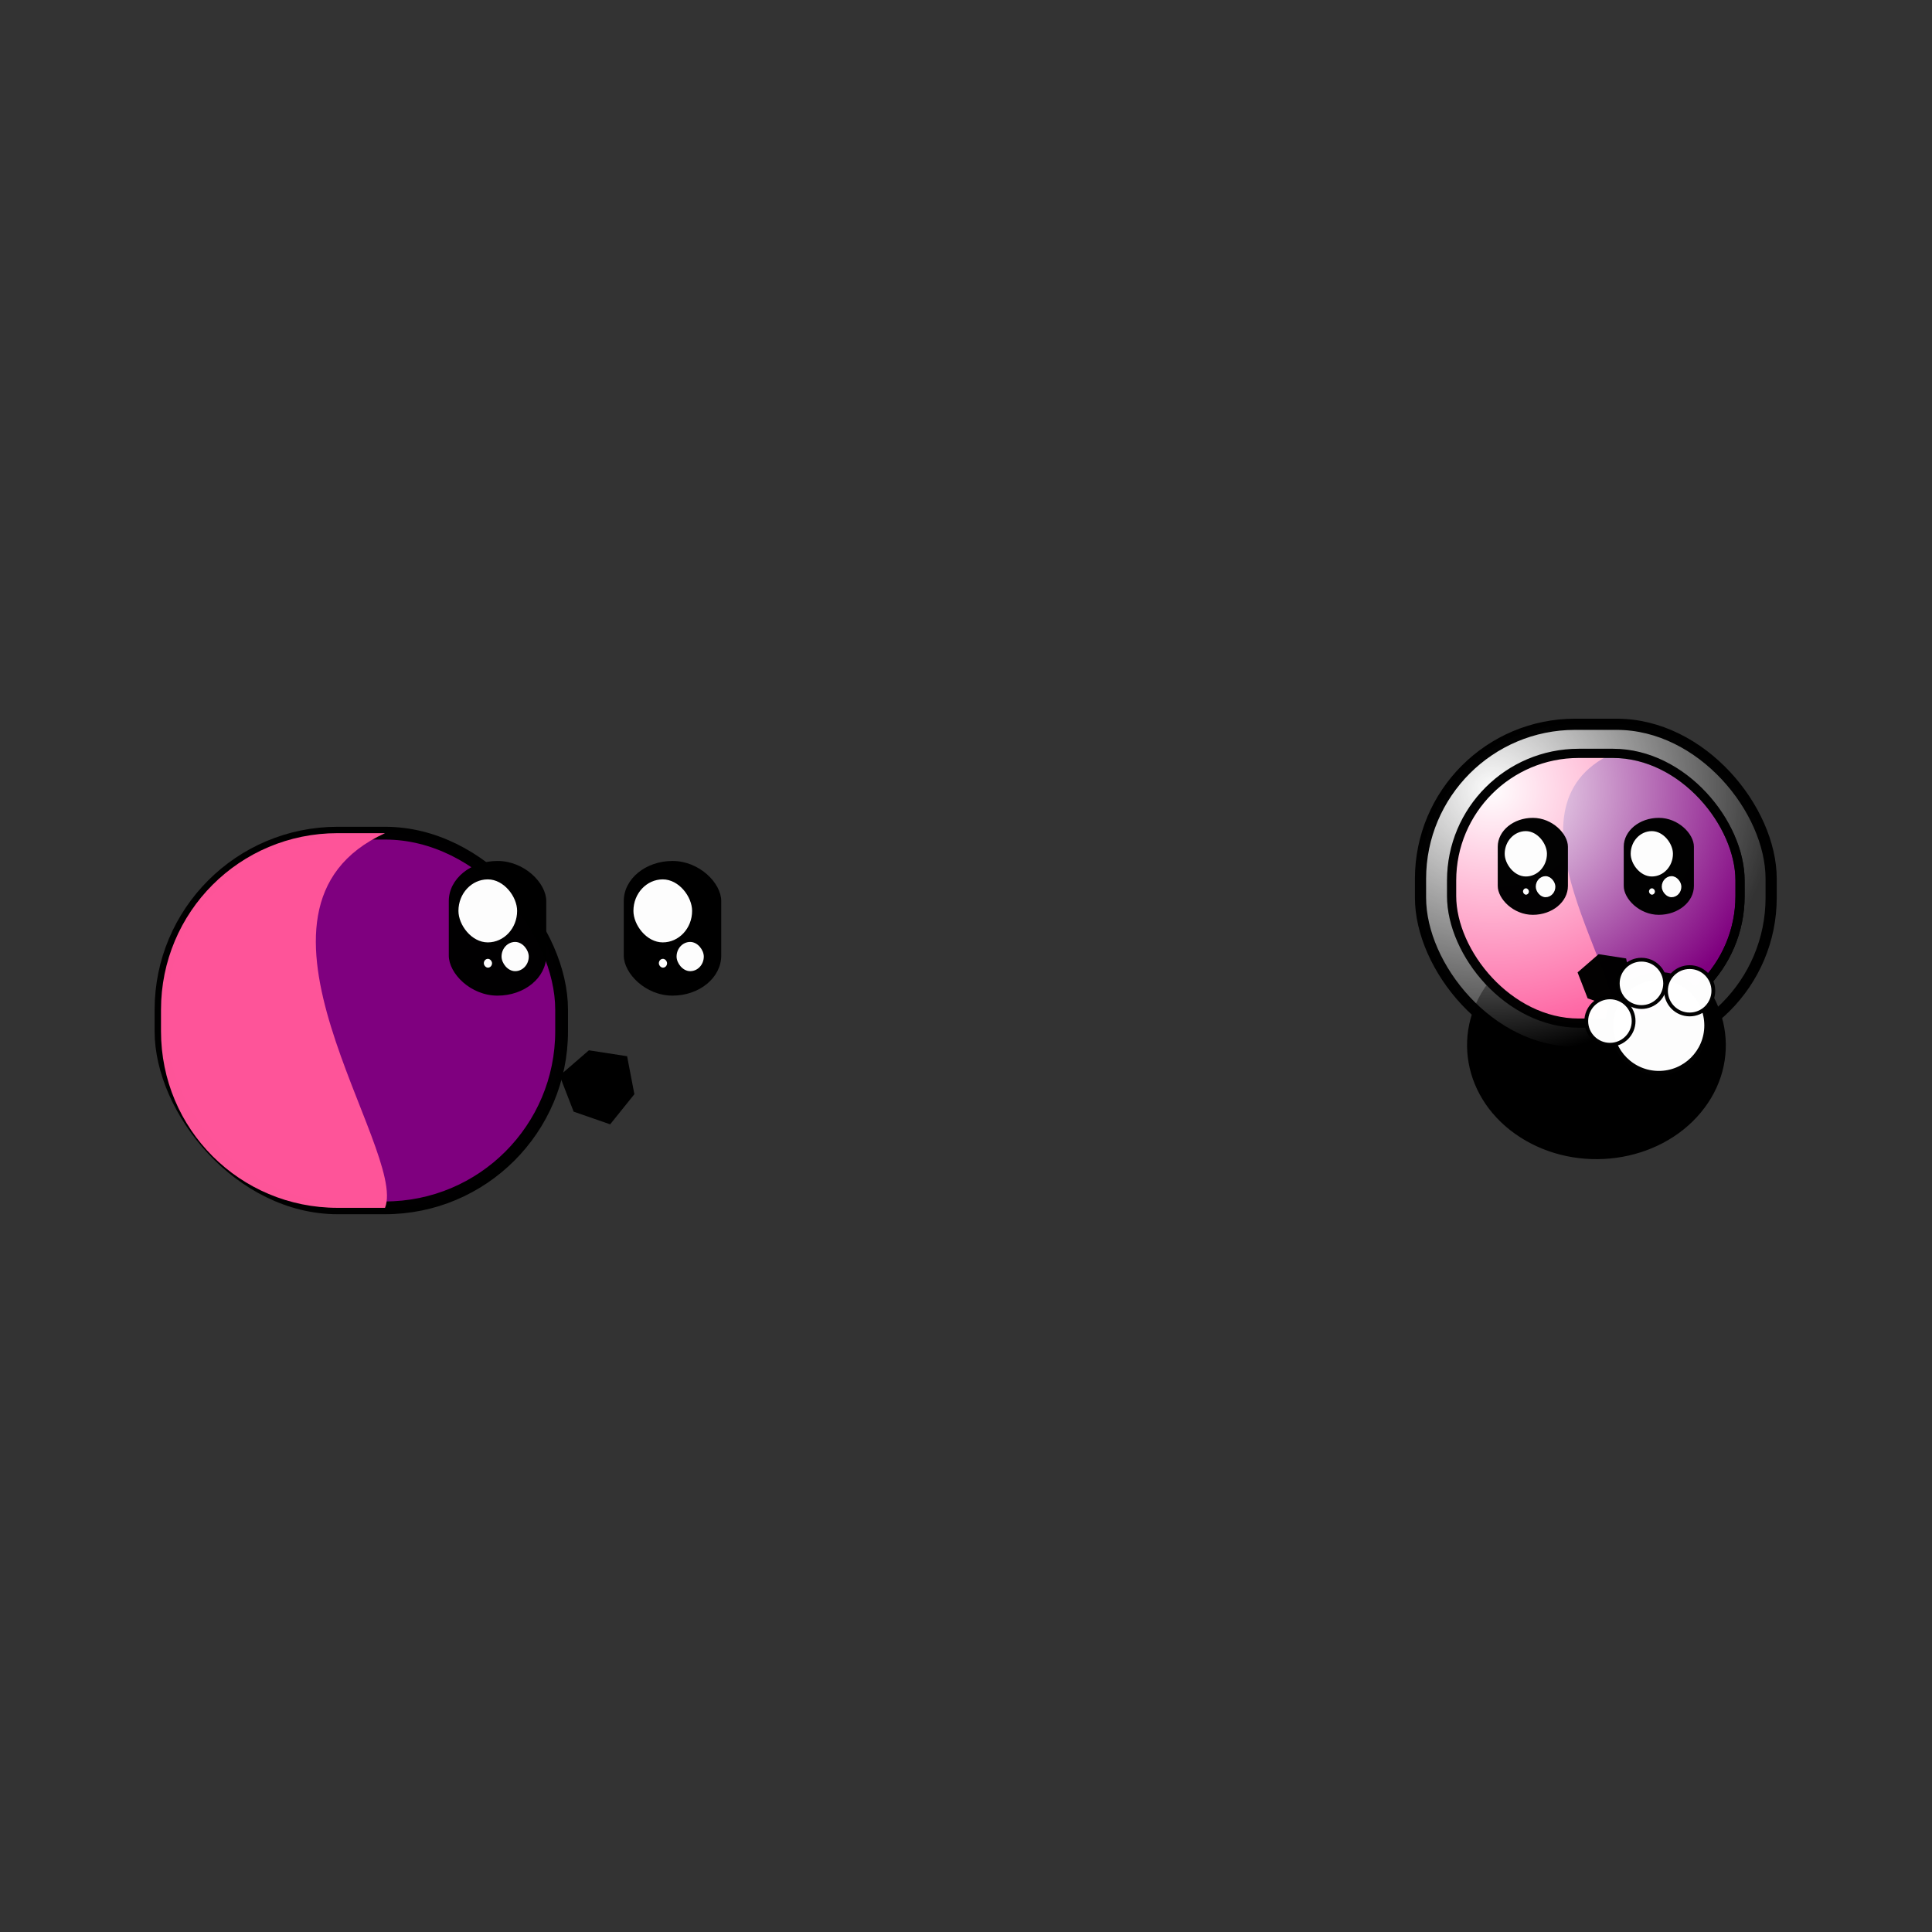 <svg:svg xmlns:dc="http://purl.org/dc/elements/1.1/" xmlns:ns1="http://sodipodi.sourceforge.net/DTD/sodipodi-0.dtd" xmlns:ns2="http://www.inkscape.org/namespaces/inkscape" xmlns:ns4="http://creativecommons.org/ns#" xmlns:rdf="http://www.w3.org/1999/02/22-rdf-syntax-ns#" xmlns:svg="http://www.w3.org/2000/svg" height="2442.9" id="svg2" version="1.1" viewBox="-1774.075 -884.113 2442.9 2442.9" width="2442.9" ns1:docname="cute baby.svg" ns2:export-filename="/home/jp/Desktop/for stacey (pink).png" ns2:export-xdpi="600" ns2:export-ydpi="600" ns2:output_extension="org.inkscape.output.svg.inkscape" ns2:version="0.47pre1 r21720">
  <svg:rect x="-1774.075" y="-884.113" width="2442.9" height="2442.9" fill="#333333" stroke="none"/>
  <svg:defs id="defs4">
    <svg:radialGradient cx="1148.3" cy="526.68" gradientTransform="matrix(-.003 1.95 -2.072 -.004 1209.6 -1668.2)" gradientUnits="userSpaceOnUse" id="radialGradient4032" r="241.35" ns2:collect="always">
      <svg:stop id="stop3933" offset="0" style="stop-color:#ffffff" />
      <svg:stop id="stop3935" offset="1" style="stop-color:#ffffff;stop-opacity:0" />
    </svg:radialGradient>
  </svg:defs>
  <ns1:namedview bordercolor="#666666" borderopacity="1.0" id="base" pagecolor="#ffffff" showgrid="false" showguides="true" ns2:current-layer="layer1" ns2:cx="405.71753" ns2:cy="349.68284" ns2:document-units="px" ns2:guide-bbox="true" ns2:pageopacity="0.0" ns2:pageshadow="2" ns2:window-height="746" ns2:window-maximized="1" ns2:window-width="1280" ns2:window-x="0" ns2:window-y="0" ns2:zoom="0.64" />
  <svg:g id="layer1" transform="translate(0 -452.36)" ns2:groupmode="layer" ns2:label="Layer 1">
    <svg:rect height="473.74" id="rect2856-34" rx="223.3" style="opacity:0.99;stroke:#000000;stroke-width:16.159;fill:#800080" width="506.55" x="-1570.5" y="621.74" />
    <svg:path d="m-1347.2 621.74h59.962c-210.55 96.077 28.904 400.25 0 473.74h-59.962c-123.71 0-223.3-99.59-223.3-223.3v-27.146c0-123.71 99.59-223.3 223.3-223.3z" id="rect2856-3-1" style="opacity:0.99;fill:#ff5599" ns1:nodetypes="ccccccc" />
    <svg:path d="m242.72 327.71 11.834 18.86-13.789 17.481-22.25 0.819-8.245-20.682 10.416-19.678 22.034 3.201z" id="path3831-1" style="opacity:0.99;fill:#000000" transform="matrix(.719 2.075 -2.075 .719 -466.45 212.52)" ns1:arg1="-0.99345208" ns1:arg2="0.053745498" ns1:cx="231.25" ns1:cy="345.3125" ns1:r1="21.012028" ns1:r2="23.336031" ns1:sides="3" ns1:type="star" ns2:flatsided="false" ns2:randomized="0" ns2:rounded="0" />
    <svg:rect height="170.29" id="rect3675-4" rx="192.06" ry="50.708" style="opacity:0.99;fill:#000000" width="123.25" x="-985.36" y="656.88" />
    <svg:rect height="79.674" id="rect3675-7-0-9" rx="115.62" ry="39.837" style="opacity:0.99;fill:#ffffff" width="74.197" x="-973.15" y="680.17" />
    <svg:rect height="36.951" id="rect3675-7-0-2-6" rx="53.62" ry="18.475" style="opacity:0.99;fill:#ffffff" width="34.411" x="-918.58" y="759.28" />
    <svg:rect height="11.148" id="rect3675-7-0-2-3-9" rx="16.176" ry="5.574" style="opacity:0.99;fill:#ffffff" width="10.381" x="-940.99" y="780.64" />
    <svg:rect height="170.29" id="rect3675-5-6" rx="192.06" ry="50.708" style="opacity:0.99;fill:#000000" width="123.25" x="-1206.6" y="656.88" />
    <svg:rect height="79.674" id="rect3675-7-0-7-4" rx="115.62" ry="39.837" style="opacity:0.99;fill:#ffffff" width="74.197" x="-1194.4" y="680.17" />
    <svg:rect height="36.951" id="rect3675-7-0-2-8-6" rx="53.62" ry="18.475" style="opacity:0.99;fill:#ffffff" width="34.411" x="-1139.9" y="759.28" />
    <svg:rect height="11.148" id="rect3675-7-0-2-3-4-3" rx="16.176" ry="5.574" style="opacity:0.99;fill:#ffffff" width="10.381" x="-1162.3" y="780.64" />
    <svg:g id="g4110">
      <svg:path d="m784.92 284.56c70.743 45.286 86.223 132.28 34.577 194.31s-150.86 75.605-221.6 30.319c-70.743-45.286-86.223-132.28-34.577-194.31 12.004-14.418 27.062-26.675 44.352-36.1l83.74 118.1z" id="path4108" style="opacity:0.99;stroke-linejoin:round;stroke:#000000;stroke-linecap:round;stroke-width:10;fill:#000000" transform="translate(-446.88 492.99)" ns1:cx="691.40625" ns1:cy="396.875" ns1:end="10.43932" ns1:rx="158.59375" ns1:ry="139.0625" ns1:start="5.343003" ns1:type="arc" />
      <svg:g id="g4017" transform="matrix(.72 0 0 .72 30.071 157.28)">
        <svg:rect height="473.74" id="rect2856" rx="223.3" style="opacity:0.99;stroke:#000000;stroke-width:16.159;fill:#800080" width="506.55" x="43.511" y="504.93" />
        <svg:path d="m266.81 504.93h59.962c-210.55 96.077 28.904 400.25 0 473.74h-59.962c-123.71 0-223.3-99.59-223.3-223.3v-27.146c0-123.71 99.59-223.3 223.3-223.3z" id="rect2856-3" style="opacity:0.99;fill:#ff5599" ns1:nodetypes="ccccccc" />
        <svg:rect height="575.89" id="rect2856-8-0" rx="271.45" style="opacity:0.99;stroke:#000000;stroke-width:19.644;fill:url(#radialGradient4032)" width="615.79" x="-11.106" y="453.86" ns2:transform-center-x="-75.977647" ns2:transform-center-y="72.178772" />
        <svg:rect height="473.74" id="rect2856-8" rx="223.3" style="opacity:0.99;stroke:#000000;stroke-width:16.159;fill:none" width="506.55" x="43.511" y="504.93" />
        <svg:path d="m242.72 327.71 11.834 18.86-13.789 17.481-22.25 0.819-8.245-20.682 10.416-19.678 22.034 3.201z" id="path3831" style="opacity:0.99;fill:#000000" transform="matrix(.719 2.075 -2.075 .719 864.71 173.83)" ns1:arg1="-0.99345208" ns1:arg2="0.053745498" ns1:cx="231.25" ns1:cy="345.3125" ns1:r1="21.012028" ns1:r2="23.336031" ns1:sides="3" ns1:type="star" ns2:flatsided="false" ns2:randomized="0" ns2:rounded="0" />
        <svg:rect height="170.29" id="rect3675" rx="192.06" ry="50.708" style="opacity:0.99;fill:#000000" width="123.25" x="345.8" y="618.19" />
        <svg:rect height="79.674" id="rect3675-7-0" rx="115.62" ry="39.837" style="opacity:0.99;fill:#ffffff" width="74.197" x="358.02" y="641.49" />
        <svg:rect height="36.951" id="rect3675-7-0-2" rx="53.62" ry="18.475" style="opacity:0.99;fill:#ffffff" width="34.411" x="412.58" y="720.59" />
        <svg:rect height="11.148" id="rect3675-7-0-2-3" rx="16.176" ry="5.574" style="opacity:0.99;fill:#ffffff" width="10.381" x="390.18" y="741.95" />
        <svg:rect height="170.29" id="rect3675-5" rx="192.06" ry="50.708" style="opacity:0.99;fill:#000000" width="123.25" x="124.53" y="618.19" />
        <svg:rect height="79.674" id="rect3675-7-0-7" rx="115.62" ry="39.837" style="opacity:0.99;fill:#ffffff" width="74.197" x="136.74" y="641.49" />
        <svg:rect height="36.951" id="rect3675-7-0-2-8" rx="53.62" ry="18.475" style="opacity:0.99;fill:#ffffff" width="34.411" x="191.31" y="720.59" />
        <svg:rect height="11.148" id="rect3675-7-0-2-3-4" rx="16.176" ry="5.574" style="opacity:0.99;fill:#ffffff" width="10.381" x="168.9" y="741.95" />
      </svg:g>
      <svg:g id="g4102" transform="translate(-167.19 -98.438)">
        <svg:path d="m720.31 496.88c0 34.518-27.982 62.5-62.5 62.5s-62.5-27.982-62.5-62.5 27.982-62.5 62.5-62.5 62.5 27.982 62.5 62.5z" id="path4034" style="opacity:0.99;stroke-linejoin:round;stroke:#000000;stroke-linecap:round;stroke-width:10;fill:#ffffff" transform="translate(-167.19 466.42)" ns1:cx="657.8125" ns1:cy="496.875" ns1:rx="62.5" ns1:ry="62.5" ns1:type="arc" />
        <svg:path d="m720.31 496.88c0 34.518-27.982 62.5-62.5 62.5s-62.5-27.982-62.5-62.5 27.982-62.5 62.5-62.5 62.5 27.982 62.5 62.5z" id="path4034-9" style="opacity:0.99;stroke-linejoin:round;stroke:#000000;stroke-linecap:round;stroke-width:10;fill:#ffffff" transform="matrix(.479 0 0 .479 113.7 719.74)" ns1:cx="657.8125" ns1:cy="496.875" ns1:rx="62.5" ns1:ry="62.5" ns1:type="arc" />
        <svg:path d="m720.31 496.88c0 34.518-27.982 62.5-62.5 62.5s-62.5-27.982-62.5-62.5 27.982-62.5 62.5-62.5 62.5 27.982 62.5 62.5z" id="path4034-9-6" style="opacity:0.99;stroke-linejoin:round;stroke:#000000;stroke-linecap:round;stroke-width:10;fill:#ffffff" transform="matrix(.479 0 0 .479 153.55 672.09)" ns1:cx="657.8125" ns1:cy="496.875" ns1:rx="62.5" ns1:ry="62.5" ns1:type="arc" />
        <svg:path d="m720.31 496.88c0 34.518-27.982 62.5-62.5 62.5s-62.5-27.982-62.5-62.5 27.982-62.5 62.5-62.5 62.5 27.982 62.5 62.5z" id="path4034-9-6-8" style="opacity:0.99;stroke-linejoin:round;stroke:#000000;stroke-linecap:round;stroke-width:10;fill:#ffffff" transform="matrix(.479 0 0 .479 214.49 681.46)" ns1:cx="657.8125" ns1:cy="496.875" ns1:rx="62.5" ns1:ry="62.5" ns1:type="arc" />
      </svg:g>
    </svg:g>
  </svg:g>
</svg:svg>